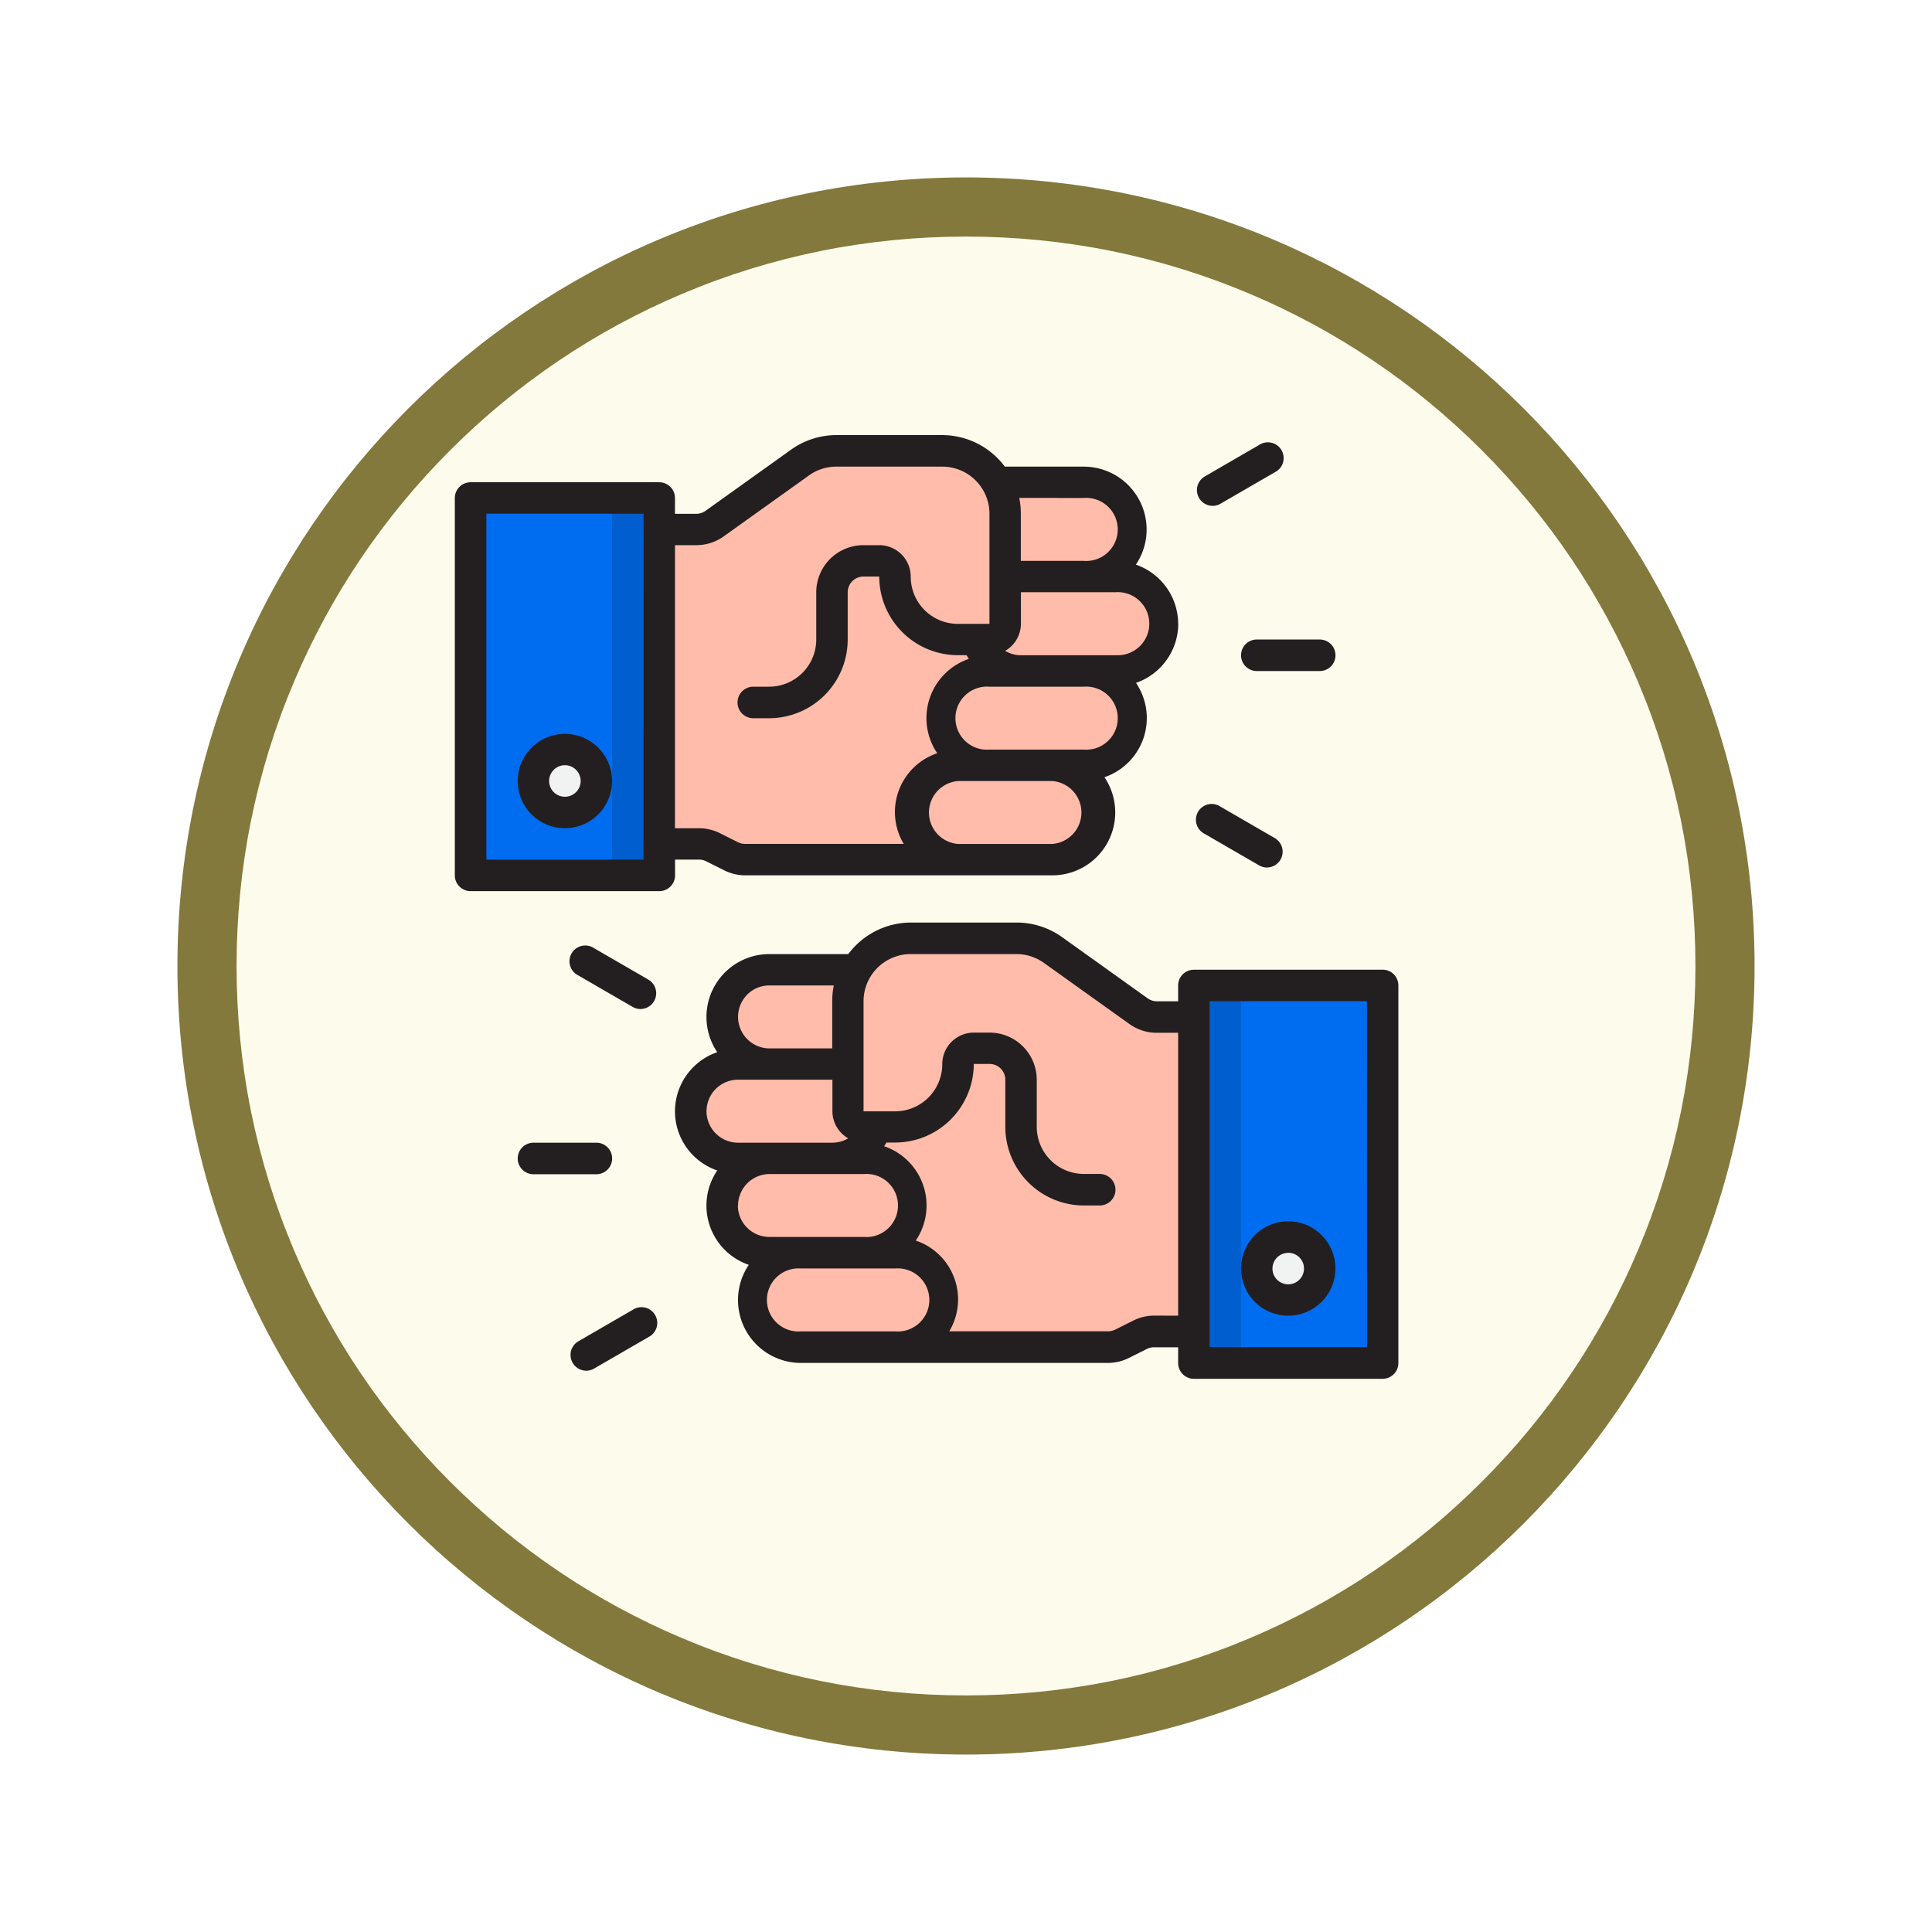 <svg xmlns="http://www.w3.org/2000/svg" xmlns:xlink="http://www.w3.org/1999/xlink" width="98" height="98" viewBox="0 0 98 98">
  <defs>
    <filter id="Trazado_982547" x="0" y="0" width="98" height="98" filterUnits="userSpaceOnUse">
      <feOffset dy="3" input="SourceAlpha"/>
      <feGaussianBlur stdDeviation="3" result="blur"/>
      <feFlood flood-opacity="0.161"/>
      <feComposite operator="in" in2="blur"/>
      <feComposite in="SourceGraphic"/>
    </filter>
  </defs>
  <g id="Grupo_1207721" data-name="Grupo 1207721" transform="translate(-820.561 -2085.552)">
    <g id="Grupo_1207283" data-name="Grupo 1207283" transform="translate(0 135.552)">
      <g id="Grupo_1204571" data-name="Grupo 1204571" transform="translate(548.561 -1890.336)">
        <g id="Grupo_1203962" data-name="Grupo 1203962" transform="translate(281 3846.336)">
          <g id="Grupo_1203498" data-name="Grupo 1203498" transform="translate(0)">
            <g id="Grupo_1202589" data-name="Grupo 1202589">
              <g id="Grupo_1172010" data-name="Grupo 1172010">
                <g id="Grupo_1171046" data-name="Grupo 1171046">
                  <g id="Grupo_1148525" data-name="Grupo 1148525">
                    <g transform="matrix(1, 0, 0, 1, -9, -6)" filter="url(#Trazado_982547)">
                      <g id="Trazado_982547-2" data-name="Trazado 982547" transform="translate(9 6)" fill="#fdfbec">
                        <path d="M 40 78.5 C 34.802 78.5 29.76 77.482 25.015 75.475 C 20.43 73.536 16.313 70.76 12.776 67.224 C 9.24 63.687 6.464 59.57 4.525 54.985 C 2.518 50.24 1.5 45.198 1.5 40 C 1.5 34.802 2.518 29.76 4.525 25.015 C 6.464 20.43 9.24 16.313 12.776 12.776 C 16.313 9.24 20.43 6.464 25.015 4.525 C 29.76 2.518 34.802 1.5 40 1.5 C 45.198 1.5 50.24 2.518 54.985 4.525 C 59.57 6.464 63.687 9.24 67.224 12.776 C 70.76 16.313 73.536 20.43 75.475 25.015 C 77.482 29.76 78.5 34.802 78.5 40 C 78.5 45.198 77.482 50.24 75.475 54.985 C 73.536 59.57 70.76 63.687 67.224 67.224 C 63.687 70.76 59.57 73.536 54.985 75.475 C 50.24 77.482 45.198 78.5 40 78.5 Z" stroke="none"/>
                        <path d="M 40 3 C 35.004 3 30.158 3.978 25.599 5.906 C 21.193 7.77 17.236 10.438 13.837 13.837 C 10.438 17.236 7.77 21.193 5.906 25.599 C 3.978 30.158 3 35.004 3 40 C 3 44.996 3.978 49.842 5.906 54.401 C 7.77 58.807 10.438 62.764 13.837 66.163 C 17.236 69.562 21.193 72.23 25.599 74.094 C 30.158 76.022 35.004 77 40 77 C 44.996 77 49.842 76.022 54.401 74.094 C 58.807 72.23 62.764 69.562 66.163 66.163 C 69.562 62.764 72.23 58.807 74.094 54.401 C 76.022 49.842 77 44.996 77 40 C 77 35.004 76.022 30.158 74.094 25.599 C 72.23 21.193 69.562 17.236 66.163 13.837 C 62.764 10.438 58.807 7.77 54.401 5.906 C 49.842 3.978 44.996 3 40 3 M 40 -7.62939453125e-06 C 62.091 -7.62939453125e-06 80 17.909 80 40 C 80 62.091 62.091 80 40 80 C 17.909 80 -7.62939453125e-06 62.091 -7.62939453125e-06 40 C -7.62939453125e-06 17.909 17.909 -7.62939453125e-06 40 -7.62939453125e-06 Z" stroke="none" fill="#83793c"/>
                      </g>
                    </g>
                  </g>
                </g>
              </g>
            </g>
          </g>
        </g>
      </g>
    </g>
    <g id="Fight" transform="translate(841.632 2105.622)">
      <path id="Trazado_1051692" data-name="Trazado 1051692" d="M42.666,37.988a1.6,1.6,0,0,1-.928-.3l-4.335-3.1A3.19,3.19,0,0,0,35.549,34H30.19A3.19,3.19,0,0,0,27,37.19V54.738H40.183a1.6,1.6,0,0,0,.713-.168l.922-.461a1.6,1.6,0,0,1,.713-.168h2.016V37.988Z" transform="translate(-5.059 -6.476)" fill="#ffbcab"/>
      <path id="Trazado_1051693" data-name="Trazado 1051693" d="M35.393,17a2.393,2.393,0,1,0,0,4.786h4.786a2.393,2.393,0,1,0,0-4.786Z" transform="translate(-6.274 -3.036)" fill="#ffbcab"/>
      <path id="Trazado_1051694" data-name="Trazado 1051694" d="M35.834,14.19H35.18a2.264,2.264,0,0,0,.558.893,2.387,2.387,0,0,0,1.691.7h4.786a2.393,2.393,0,1,0,0-4.786H37.429a2.211,2.211,0,0,0-.8.144v2.249A.8.8,0,0,1,35.834,14.19Z" transform="translate(-6.715 -1.821)" fill="#ffbcab"/>
      <path id="Trazado_1051695" data-name="Trazado 1051695" d="M19,50.393a2.393,2.393,0,0,0,2.393,2.393h4.786a2.393,2.393,0,1,0,0-4.786H21.393A2.393,2.393,0,0,0,19,50.393Z" transform="translate(-3.44 -9.309)" fill="#ffbcab"/>
      <path id="Trazado_1051696" data-name="Trazado 1051696" d="M20.988,42h-1.6a2.393,2.393,0,0,0,0,4.786h4.786a2.387,2.387,0,0,0,1.691-.7,2.264,2.264,0,0,0,.558-.893h-.654a.8.8,0,0,1-.8-.8V42.144a2.211,2.211,0,0,0-.8-.144Z" transform="translate(-3.036 -8.095)" fill="#ffbcab"/>
      <path id="Trazado_1051697" data-name="Trazado 1051697" d="M21,56.393a2.393,2.393,0,0,0,2.393,2.393h4.786a2.393,2.393,0,1,0,0-4.786H23.393A2.393,2.393,0,0,0,21,56.393Z" transform="translate(-3.845 -10.524)" fill="#ffbcab"/>
      <path id="Trazado_1051698" data-name="Trazado 1051698" d="M49,37h9.571V56.143H49Z" transform="translate(-9.512 -7.083)" fill="#006df0"/>
      <circle id="Elipse_13411" data-name="Elipse 13411" cx="1.595" cy="1.595" r="1.595" transform="translate(42.679 42.679)" fill="#f1f2f2"/>
      <path id="Trazado_1051699" data-name="Trazado 1051699" d="M33.393,23a2.393,2.393,0,1,0,0,4.786h4.786a2.393,2.393,0,1,0,0-4.786Z" transform="translate(-5.869 -4.25)" fill="#ffbcab"/>
      <path id="Trazado_1051700" data-name="Trazado 1051700" d="M3,6h9.571V25.143H3Z" transform="translate(-0.202 -0.81)" fill="#006df0"/>
      <circle id="Elipse_13412" data-name="Elipse 13412" cx="1.595" cy="1.595" r="1.595" transform="translate(5.988 17.952)" fill="#f1f2f2"/>
      <path id="Trazado_1051701" data-name="Trazado 1051701" d="M16.882,6.988a1.6,1.6,0,0,0,.928-.3l4.335-3.1A3.19,3.19,0,0,1,24,3h5.358a3.19,3.19,0,0,1,3.19,3.19V23.738H19.365a1.6,1.6,0,0,1-.713-.168l-.922-.461a1.6,1.6,0,0,0-.713-.168H15V6.988Z" transform="translate(-2.631 -0.202)" fill="#ffbcab"/>
      <path id="Trazado_1051702" data-name="Trazado 1051702" d="M40.876,5H36.445a3.155,3.155,0,0,1,.443,1.6v3.19h3.988a2.393,2.393,0,0,0,0-4.786Z" transform="translate(-6.971 -0.607)" fill="#ffbcab"/>
      <path id="Trazado_1051703" data-name="Trazado 1051703" d="M21.393,36h4.431a3.155,3.155,0,0,0-.443,1.6v3.19H21.393a2.393,2.393,0,0,1,0-4.786Z" transform="translate(-3.44 -6.881)" fill="#ffbcab"/>
      <path id="Trazado_1051704" data-name="Trazado 1051704" d="M49,37h2.393V56.143H49Z" transform="translate(-9.512 -7.083)" fill="#005ece"/>
      <path id="Trazado_1051705" data-name="Trazado 1051705" d="M12,6h2.393V25.143H12Z" transform="translate(-2.024 -0.81)" fill="#005ece"/>
      <g id="Grupo_1207720" data-name="Grupo 1207720" transform="translate(2 2)">
        <path id="Trazado_1051706" data-name="Trazado 1051706" d="M51.893,35.393H42.322a.8.8,0,0,0-.8.8v.8H40.44a.787.787,0,0,1-.463-.149l-4.335-3.1A3.963,3.963,0,0,0,33.323,33H27.964a3.971,3.971,0,0,0-3.173,1.6H20.786a3.19,3.19,0,0,0-2.642,4.976,3.171,3.171,0,0,0,0,6,3.174,3.174,0,0,0,1.6,4.786,3.19,3.19,0,0,0,2.642,4.976H37.957a2.4,2.4,0,0,0,1.07-.253l.92-.461a.819.819,0,0,1,.357-.08h1.219v.8a.8.8,0,0,0,.8.8h9.571a.8.8,0,0,0,.8-.8V36.19a.8.8,0,0,0-.8-.8ZM19.659,36.659a1.582,1.582,0,0,1,1.127-.468h3.27a3.988,3.988,0,0,0-.08.8v2.393h-3.19a1.6,1.6,0,0,1-1.127-2.722ZM17.6,42.571a1.6,1.6,0,0,1,1.6-1.6h4.786v1.6a1.59,1.59,0,0,0,.8,1.374,1.579,1.579,0,0,1-.8.222H19.19A1.6,1.6,0,0,1,17.6,42.571Zm1.6,4.786a1.6,1.6,0,0,1,1.6-1.6h4.786a1.6,1.6,0,1,1,0,3.19H20.786A1.6,1.6,0,0,1,19.19,47.357Zm3.19,6.381a1.6,1.6,0,1,1,0-3.19h4.786a1.6,1.6,0,1,1,0,3.19Zm17.924-.8a2.4,2.4,0,0,0-1.07.253l-.92.461a.819.819,0,0,1-.357.08H29.914a3.148,3.148,0,0,0-1.7-4.6,3.173,3.173,0,0,0-1.606-4.786c.042-.062.08-.123.12-.187h.44a3.993,3.993,0,0,0,3.988-3.988h.8a.8.8,0,0,1,.8.8v2.393a3.993,3.993,0,0,0,3.988,3.988h.8a.8.8,0,0,0,0-1.6h-.8a2.393,2.393,0,0,1-2.393-2.393V40.976a2.393,2.393,0,0,0-2.393-2.393h-.8a1.6,1.6,0,0,0-1.6,1.6,2.393,2.393,0,0,1-2.393,2.393h-1.6V36.988A2.393,2.393,0,0,1,27.964,34.6h5.358a2.376,2.376,0,0,1,1.391.446l4.337,3.1a2.382,2.382,0,0,0,1.389.446h1.084V52.941Zm10.79,1.6H43.119V36.988H51.1Z" transform="translate(-4.833 -8.274)" fill="#231f20"/>
        <path id="Trazado_1051707" data-name="Trazado 1051707" d="M54.393,56.786A2.393,2.393,0,1,0,52,54.393,2.393,2.393,0,0,0,54.393,56.786Zm0-3.19a.8.8,0,1,1-.8.8A.8.8,0,0,1,54.393,53.6Z" transform="translate(-12.119 -12.119)" fill="#231f20"/>
        <path id="Trazado_1051708" data-name="Trazado 1051708" d="M8.393,21a2.393,2.393,0,1,0,2.393,2.393A2.393,2.393,0,0,0,8.393,21Zm0,3.19a.8.8,0,1,1,.8-.8A.8.8,0,0,1,8.393,24.19Z" transform="translate(-2.81 -5.845)" fill="#231f20"/>
        <path id="Trazado_1051709" data-name="Trazado 1051709" d="M38.691,11.571a3.185,3.185,0,0,0-2.144-3A3.19,3.19,0,0,0,33.9,3.6H29.9A3.971,3.971,0,0,0,26.726,2H21.368a3.963,3.963,0,0,0-2.318.743l-4.336,3.1a.787.787,0,0,1-.463.149H13.167v-.8a.8.8,0,0,0-.8-.8H2.8a.8.8,0,0,0-.8.8V24.333a.8.8,0,0,0,.8.8h9.571a.8.8,0,0,0,.8-.8v-.8h1.219a.813.813,0,0,1,.357.084l.922.462a2.4,2.4,0,0,0,1.07.252H32.31a3.19,3.19,0,0,0,2.642-4.976,3.174,3.174,0,0,0,1.6-4.786,3.185,3.185,0,0,0,2.144-3ZM33.9,5.19a1.6,1.6,0,1,1,0,3.19h-3.19V5.988a3.988,3.988,0,0,0-.08-.8ZM11.571,23.536H3.6V5.988h7.976Zm4.806-.877-.922-.462a2.4,2.4,0,0,0-1.07-.256H13.167V7.583h1.084a2.382,2.382,0,0,0,1.389-.446l4.336-3.1A2.372,2.372,0,0,1,21.368,3.6h5.358a2.393,2.393,0,0,1,2.393,2.393v5.583h-1.6a2.393,2.393,0,0,1-2.393-2.393,1.6,1.6,0,0,0-1.6-1.6h-.8a2.393,2.393,0,0,0-2.393,2.393v2.393a2.393,2.393,0,0,1-2.393,2.393h-.8a.8.8,0,0,0,0,1.6h.8a3.993,3.993,0,0,0,3.988-3.988V9.976a.8.8,0,0,1,.8-.8h.8a3.993,3.993,0,0,0,3.988,3.988h.44c.037.065.08.125.12.187a3.173,3.173,0,0,0-1.606,4.786,3.148,3.148,0,0,0-1.7,4.6H16.734a.813.813,0,0,1-.357-.08Zm15.933.08H27.524a1.6,1.6,0,0,1,0-3.19H32.31a1.6,1.6,0,0,1,0,3.19Zm1.6-4.786H29.119a1.6,1.6,0,1,1,0-3.19H33.9a1.6,1.6,0,1,1,0,3.19Zm1.6-4.786H30.714a1.579,1.579,0,0,1-.8-.222,1.59,1.59,0,0,0,.8-1.374v-1.6H35.5a1.6,1.6,0,1,1,0,3.19Z" transform="translate(-2 -2)" fill="#231f20"/>
        <path id="Trazado_1051710" data-name="Trazado 1051710" d="M9.988,48.6H6.8a.8.8,0,0,1,0-1.6h3.19a.8.8,0,0,1,0,1.6Z" transform="translate(-2.81 -11.107)" fill="#231f20"/>
        <path id="Trazado_1051711" data-name="Trazado 1051711" d="M10.148,60.69a.8.8,0,0,1-.4-1.488l2.763-1.6a.8.8,0,1,1,.8,1.382l-2.763,1.6a.8.8,0,0,1-.4.107Z" transform="translate(-3.487 -13.232)" fill="#231f20"/>
        <path id="Trazado_1051712" data-name="Trazado 1051712" d="M12.909,37.69a.8.8,0,0,1-.4-.107l-2.763-1.6a.8.8,0,1,1,.8-1.382l2.763,1.6a.8.8,0,0,1-.4,1.488Z" transform="translate(-3.487 -8.577)" fill="#231f20"/>
        <path id="Trazado_1051713" data-name="Trazado 1051713" d="M55.988,16.6H52.8a.8.8,0,0,1,0-1.6h3.19a.8.8,0,0,1,0,1.6Z" transform="translate(-12.119 -4.631)" fill="#231f20"/>
        <path id="Trazado_1051714" data-name="Trazado 1051714" d="M52.747,28.69a.8.8,0,0,1-.4-.107l-2.763-1.6a.8.8,0,1,1,.8-1.382l2.763,1.6a.8.8,0,0,1-.4,1.488Z" transform="translate(-11.549 -6.756)" fill="#231f20"/>
        <path id="Trazado_1051715" data-name="Trazado 1051715" d="M49.985,5.69a.8.8,0,0,1-.4-1.488l2.763-1.6a.8.8,0,1,1,.8,1.382l-2.763,1.6a.8.8,0,0,1-.4.107Z" transform="translate(-11.55 -2.101)" fill="#231f20"/>
      </g>
    </g>
  </g>
</svg>
